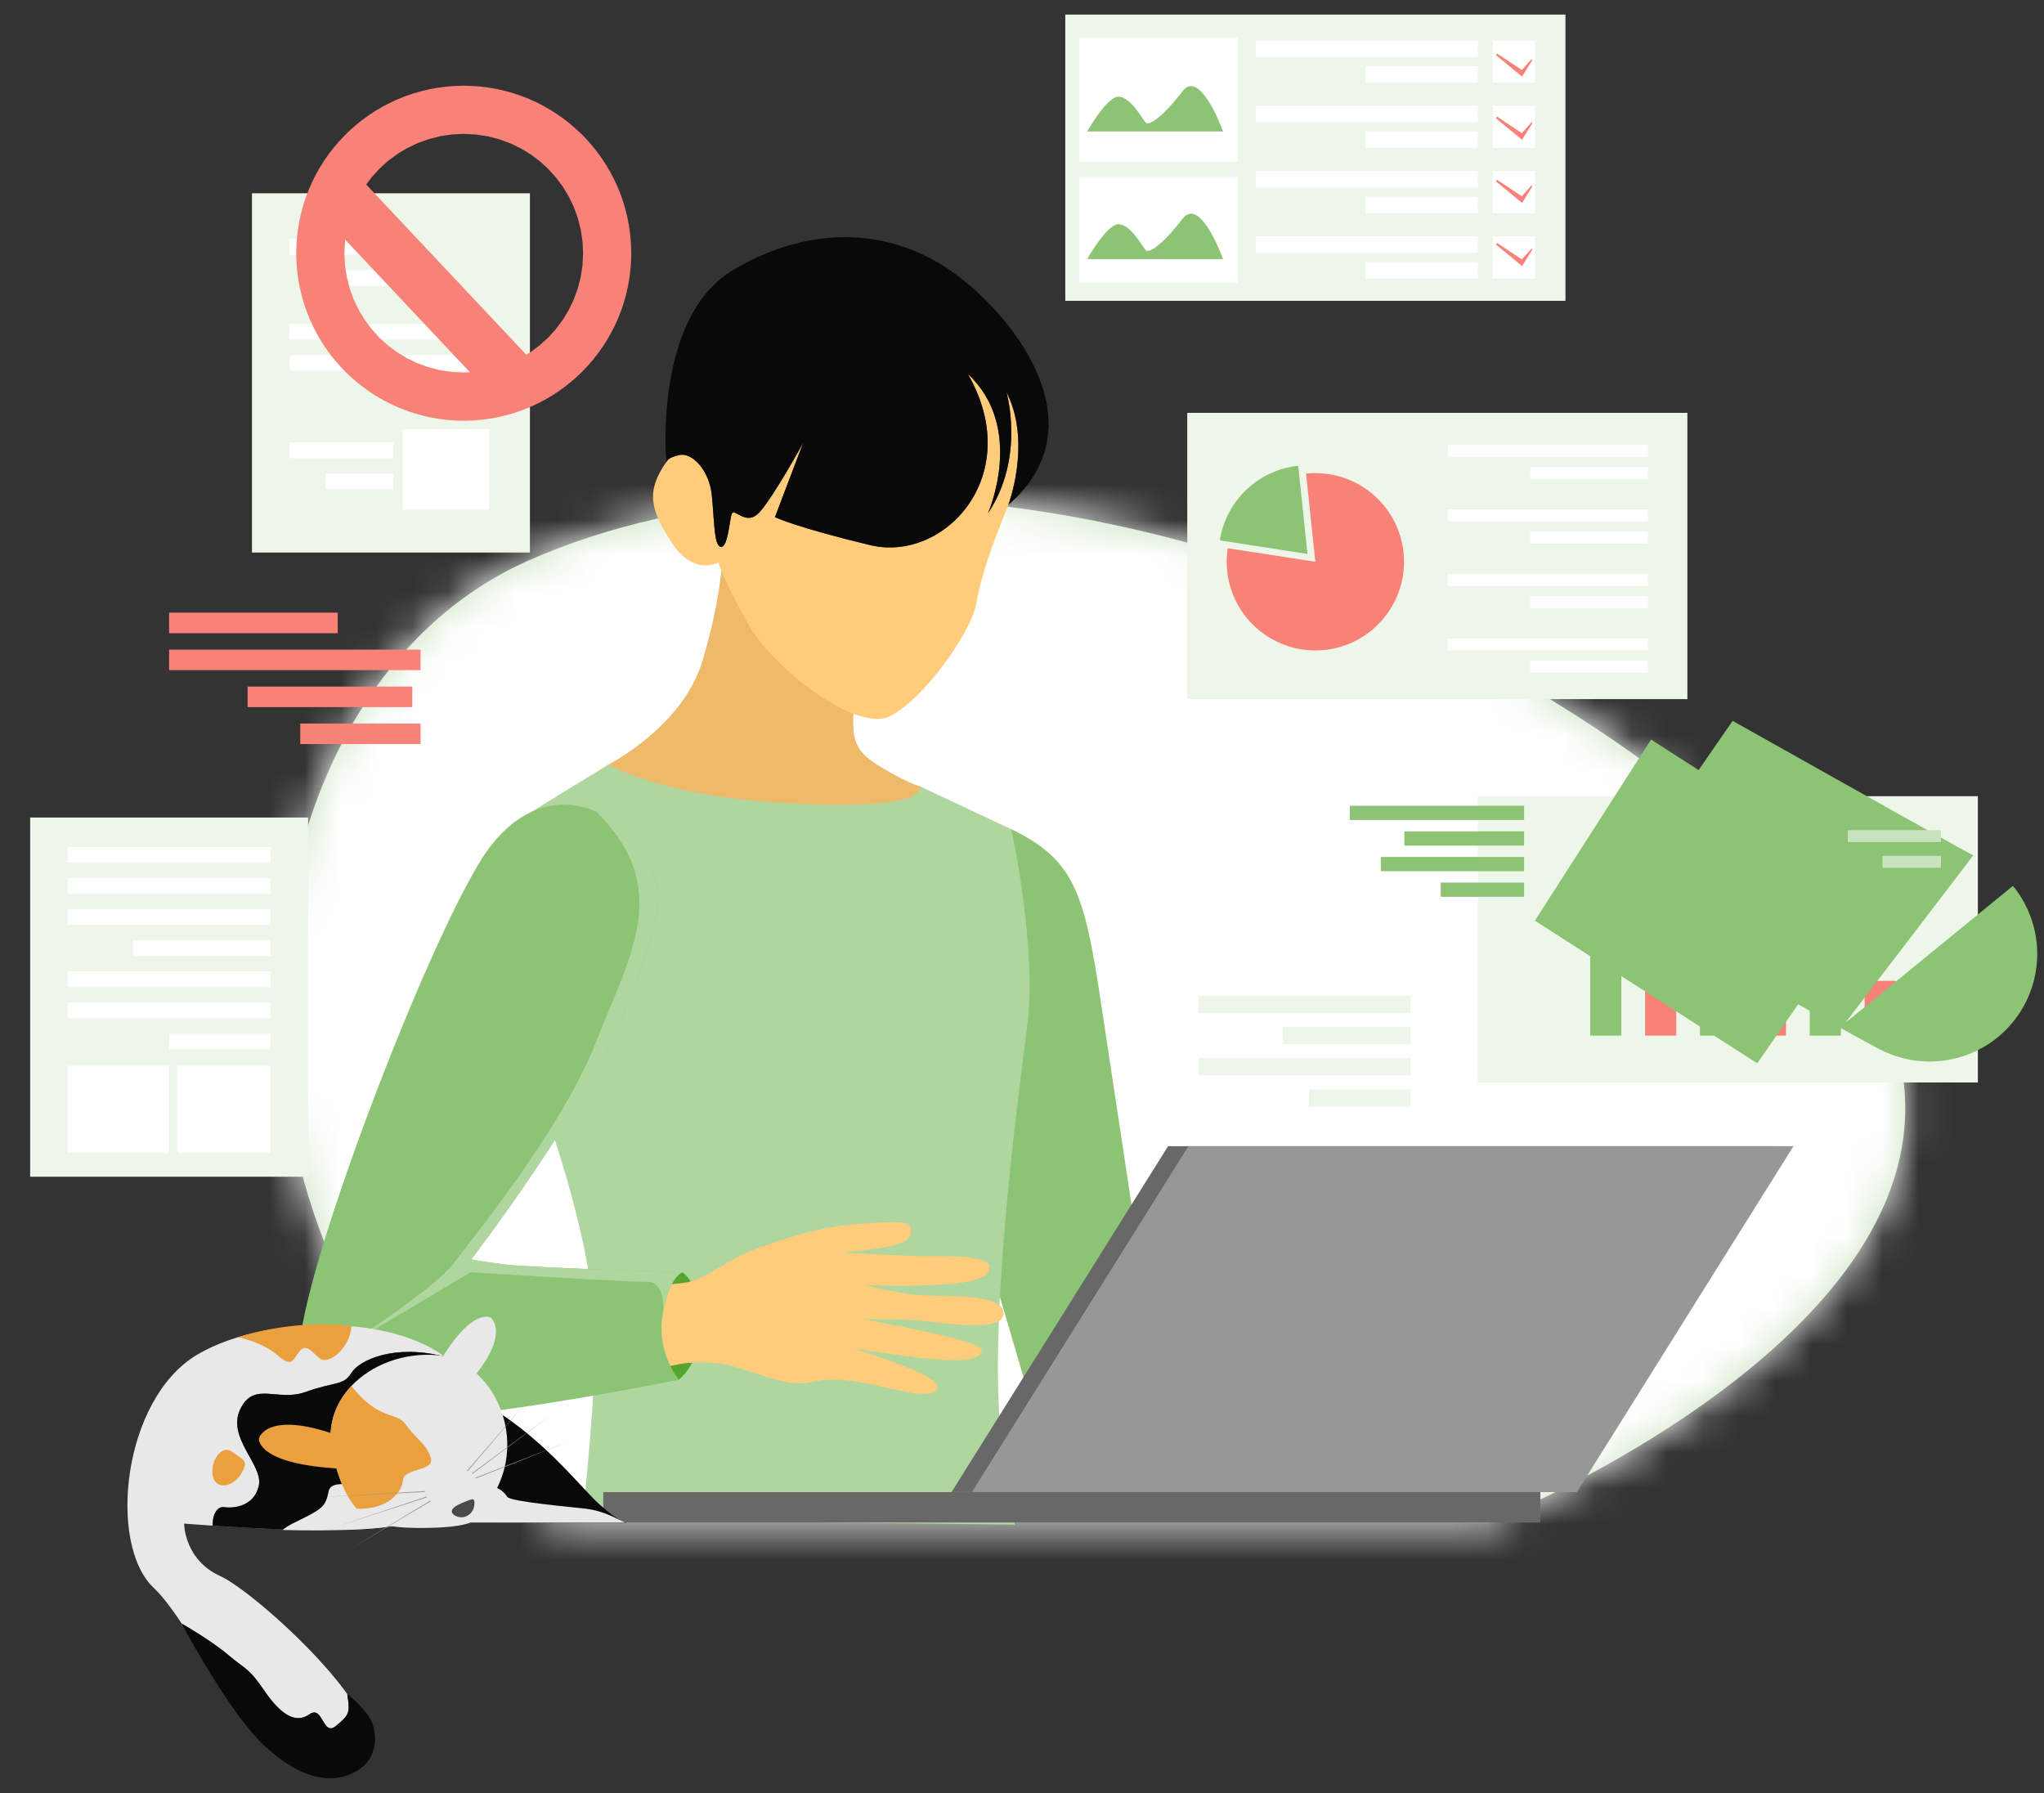<svg width="57" height="50" viewBox="0 0 57 50" fill="none" xmlns="http://www.w3.org/2000/svg">
<rect x="0" y="0" width="57" height="50" fill="#333333" stroke="none"/>
<path d="M41.533 42.456C41.533 42.456 60.637 34.826 49.808 24.534C38.98 14.242 23.617 11.673 14.718 15.64C5.82 19.607 4.946 35.988 15.56 42.456H41.533Z" fill="#CAE3BF"/>
<mask id="mask0_1359_529" style="mask-type:luminance" maskUnits="userSpaceOnUse" x="7" y="13" width="47" height="30">
<path d="M41.533 42.456C41.533 42.456 60.637 34.826 49.808 24.534C38.98 14.242 23.617 11.673 14.718 15.64C5.82 19.607 4.946 35.988 15.56 42.456H41.533Z" fill="white"/>
</mask>
<g mask="url(#mask0_1359_529)">
<path d="M66.647 25.498C71.224 35.445 62.561 43.92 53.618 43.497C44.676 43.074 46.099 60.468 57.288 61.841" stroke="white" stroke-miterlimit="10"/>
<path d="M65.078 24.915C69.655 34.862 60.992 43.337 52.049 42.914C43.107 42.491 44.53 59.885 55.719 61.258" stroke="white" stroke-width="1.222" stroke-miterlimit="10"/>
<path d="M63.509 24.332C68.086 34.279 59.423 42.754 50.48 42.331C41.538 41.908 42.961 59.302 54.151 60.675" stroke="white" stroke-width="1.444" stroke-miterlimit="10"/>
<path d="M61.94 23.749C66.517 33.697 57.854 42.172 48.911 41.749C39.969 41.326 41.392 58.719 52.582 60.092" stroke="white" stroke-width="1.667" stroke-miterlimit="10"/>
<path d="M60.371 23.166C64.948 33.114 56.285 41.589 47.342 41.166C38.4 40.743 39.823 58.136 51.013 59.51" stroke="white" stroke-width="1.889" stroke-miterlimit="10"/>
<path d="M58.802 22.584C63.379 32.531 54.716 41.006 45.773 40.583C36.831 40.16 38.254 57.554 49.444 58.927" stroke="white" stroke-width="2.111" stroke-miterlimit="10"/>
<path d="M57.233 22.001C61.81 31.948 53.147 40.423 44.204 40C35.262 39.577 36.685 56.971 47.875 58.344" stroke="white" stroke-width="2.333" stroke-miterlimit="10"/>
<path d="M55.664 21.418C60.241 31.366 51.578 39.84 42.635 39.417C33.693 38.994 35.116 56.388 46.306 57.761" stroke="white" stroke-width="2.555" stroke-miterlimit="10"/>
<path d="M54.095 20.835C58.672 30.783 50.009 39.258 41.066 38.834C32.124 38.411 33.547 55.805 44.737 57.178" stroke="white" stroke-width="2.778" stroke-miterlimit="10"/>
<path d="M52.526 20.252C57.103 30.2 48.44 38.675 39.497 38.252C30.555 37.829 31.978 55.222 43.168 56.596" stroke="white" stroke-width="3" stroke-miterlimit="10"/>
<path d="M50.957 19.67C55.534 29.617 46.871 38.092 37.928 37.669C28.986 37.246 30.409 54.64 41.599 56.013" stroke="white" stroke-width="3.222" stroke-miterlimit="10"/>
<path d="M49.388 19.087C53.965 29.034 45.302 37.509 36.359 37.086C27.417 36.663 28.84 54.057 40.03 55.43" stroke="white" stroke-width="3.444" stroke-miterlimit="10"/>
<path d="M47.819 18.504C52.396 28.452 43.733 36.926 34.79 36.504C25.848 36.081 27.271 53.474 38.461 54.847" stroke="white" stroke-width="3.667" stroke-miterlimit="10"/>
<path d="M46.25 17.921C50.827 27.869 42.164 36.344 33.221 35.921C24.279 35.498 25.702 52.891 36.892 54.264" stroke="white" stroke-width="3.889" stroke-miterlimit="10"/>
<path d="M44.681 17.339C49.258 27.286 40.595 35.761 31.652 35.338C22.71 34.915 24.133 52.309 35.323 53.682" stroke="white" stroke-width="4.111" stroke-miterlimit="10"/>
<path d="M43.112 16.756C47.689 26.703 39.026 35.178 30.083 34.755C21.141 34.332 22.564 51.726 33.754 53.099" stroke="white" stroke-width="4.333" stroke-miterlimit="10"/>
<path d="M41.543 16.173C46.12 26.121 37.457 34.595 28.514 34.172C19.572 33.749 20.995 51.143 32.185 52.516" stroke="white" stroke-width="4.556" stroke-miterlimit="10"/>
<path d="M39.974 15.59C44.551 25.538 35.888 34.013 26.945 33.59C18.003 33.167 19.426 50.56 30.616 51.934" stroke="white" stroke-width="4.778" stroke-miterlimit="10"/>
<path d="M38.405 15.008C42.982 24.955 34.319 33.43 25.376 33.007C16.434 32.584 17.857 49.977 29.047 51.351" stroke="white" stroke-width="5" stroke-miterlimit="10"/>
<path d="M36.836 14.425C41.413 24.372 32.75 32.847 23.807 32.424C14.865 32.001 16.288 49.395 27.478 50.768" stroke="white" stroke-width="5.222" stroke-miterlimit="10"/>
<path d="M35.267 13.842C39.844 23.789 31.181 32.264 22.238 31.841C13.296 31.418 14.719 48.812 25.909 50.185" stroke="white" stroke-width="5.444" stroke-miterlimit="10"/>
<path d="M33.698 13.259C38.275 23.206 29.612 31.681 20.669 31.258C11.727 30.835 13.15 48.229 24.34 49.602" stroke="white" stroke-width="5.667" stroke-miterlimit="10"/>
<path d="M32.129 12.676C36.706 22.624 28.043 31.099 19.1 30.676C10.158 30.253 11.581 47.646 22.771 49.019" stroke="white" stroke-width="5.889" stroke-miterlimit="10"/>
<path d="M30.56 12.094C35.137 22.041 26.474 30.516 17.531 30.093C8.589 29.67 10.012 47.063 21.202 48.437" stroke="white" stroke-width="6.111" stroke-miterlimit="10"/>
<path d="M28.991 11.511C33.568 21.458 24.905 29.933 15.962 29.51C7.02 29.087 8.443 46.481 19.633 47.854" stroke="white" stroke-width="6.333" stroke-miterlimit="10"/>
<path d="M27.422 10.928C31.999 20.875 23.336 29.35 14.393 28.927C5.451 28.504 6.874 45.898 18.064 47.271" stroke="white" stroke-width="6.556" stroke-miterlimit="10"/>
<path d="M25.853 10.345C30.43 20.293 21.767 28.767 12.824 28.345C3.882 27.922 5.305 45.315 16.495 46.688" stroke="white" stroke-width="6.778" stroke-miterlimit="10"/>
<path d="M24.284 9.762C28.861 19.71 20.198 28.185 11.255 27.762C2.313 27.339 3.736 44.732 14.926 46.106" stroke="white" stroke-width="7" stroke-miterlimit="10"/>
<path d="M22.715 9.18C27.292 19.127 18.629 27.602 9.686 27.179C0.744 26.756 2.167 44.15 13.357 45.523" stroke="white" stroke-width="7.222" stroke-miterlimit="10"/>
<path d="M21.146 8.597C25.723 18.544 17.06 27.019 8.117 26.596C-0.825 26.173 0.598 43.567 11.788 44.94" stroke="white" stroke-width="7.444" stroke-miterlimit="10"/>
<path d="M19.577 8.014C24.154 17.961 15.491 26.436 6.548 26.013C-2.394 25.59 -0.971 42.984 10.219 44.357" stroke="white" stroke-width="7.667" stroke-miterlimit="10"/>
<path d="M18.008 7.431C22.585 17.379 13.922 25.854 4.979 25.43C-3.963 25.008 -2.54 42.401 8.65 43.774" stroke="white" stroke-width="7.889" stroke-miterlimit="10"/>
<path d="M16.439 6.848C21.016 16.796 12.353 25.271 3.41 24.848C-5.532 24.425 -4.109 41.818 7.081 43.191" stroke="white" stroke-width="8.111" stroke-miterlimit="10"/>
<path d="M14.87 6.266C19.447 16.213 10.784 24.688 1.841 24.265C-7.101 23.842 -5.678 41.236 5.512 42.609" stroke="white" stroke-width="8.333" stroke-miterlimit="10"/>
<path d="M13.301 5.683C17.878 15.63 9.215 24.105 0.272 23.682C-8.67 23.259 -7.247 40.653 3.943 42.026" stroke="white" stroke-width="8.556" stroke-miterlimit="10"/>
<path d="M11.732 5.1C16.309 15.048 7.646 23.522 -1.297 23.099C-10.239 22.676 -8.816 40.07 2.374 41.443" stroke="white" stroke-width="8.778" stroke-miterlimit="10"/>
<path d="M10.163 4.517C14.74 14.465 6.077 22.94 -2.866 22.517C-11.808 22.094 -10.385 39.487 0.805 40.86" stroke="white" stroke-width="9" stroke-miterlimit="10"/>
</g>
<path d="M29.707 0.406H43.655V8.389H29.707V0.406Z" fill="#EEF6EA"/>
<path d="M41.629 1.128H42.808V2.307H41.629V1.128Z" fill="white"/>
<path d="M35.021 1.128H41.213V1.589H35.021V1.128Z" fill="white"/>
<path d="M38.076 1.846H41.213V2.307H38.076V1.846Z" fill="white"/>
<path d="M41.629 2.949H42.808V4.128H41.629V2.949Z" fill="white"/>
<path d="M35.021 2.949H41.213V3.41H35.021V2.949Z" fill="white"/>
<path d="M38.076 3.667H41.213V4.128H38.076V3.667Z" fill="white"/>
<path d="M41.629 4.77H42.808V5.949H41.629V4.77Z" fill="white"/>
<path d="M35.021 4.77H41.213V5.231H35.021V4.77Z" fill="white"/>
<path d="M38.076 5.488H41.213V5.949H38.076V5.488Z" fill="white"/>
<path d="M41.629 6.591H42.808V7.771H41.629V6.591Z" fill="white"/>
<path d="M35.021 6.591H41.213V7.052H35.021V6.591Z" fill="white"/>
<path d="M38.076 7.31H41.213V7.771H38.076V7.31Z" fill="white"/>
<path d="M30.093 1.06H34.515V4.511H30.093V1.06Z" fill="white"/>
<path d="M30.093 4.933H34.515V7.879H30.093V4.933Z" fill="white"/>
<path d="M34.107 3.667C33.823 2.919 33.347 2.05 32.973 2.549C32.599 3.048 32.066 3.568 31.941 3.41C31.816 3.252 31.544 2.742 31.215 2.696C30.886 2.651 30.319 3.667 30.319 3.667H34.107Z" fill="#8CC374"/>
<path d="M34.107 7.224C33.823 6.476 33.347 5.607 32.973 6.106C32.599 6.605 32.066 7.125 31.941 6.967C31.816 6.809 31.544 6.298 31.215 6.253C30.886 6.208 30.319 7.224 30.319 7.224H34.107Z" fill="#8CC374"/>
<path d="M42.732 1.676L42.445 2.137L41.712 1.532L41.75 1.495L42.438 1.951L42.711 1.648L42.732 1.676Z" fill="#F88178"/>
<path d="M42.732 3.437L42.445 3.898L41.712 3.293L41.75 3.255L42.438 3.712L42.711 3.408L42.732 3.437Z" fill="#F88178"/>
<path d="M42.732 5.197L42.445 5.658L41.712 5.054L41.75 5.016L42.438 5.472L42.711 5.169L42.732 5.197Z" fill="#F88178"/>
<path d="M42.732 6.958L42.445 7.419L41.712 6.814L41.75 6.777L42.438 7.233L42.711 6.93L42.732 6.958Z" fill="#F88178"/>
<path d="M33.108 11.513H47.055V19.496H33.108V11.513Z" fill="#EEF6EA"/>
<path d="M40.377 12.408H45.956V12.74H40.377V12.408Z" fill="white"/>
<path d="M42.675 13.028H45.956V13.36H42.675V13.028Z" fill="white"/>
<path d="M40.377 14.207H45.956V14.539H40.377V14.207Z" fill="white"/>
<path d="M42.675 14.827H45.956V15.159H42.675V14.827Z" fill="white"/>
<path d="M40.377 16.006H45.956V16.339H40.377V16.006Z" fill="white"/>
<path d="M42.675 16.626H45.956V16.959H42.675V16.626Z" fill="white"/>
<path d="M40.377 17.805H45.956V18.138H40.377V17.805Z" fill="white"/>
<path d="M42.675 18.425H45.956V18.758H42.675V18.425Z" fill="white"/>
<path d="M34.209 15.666C34.209 17.031 35.316 18.138 36.681 18.138C38.046 18.138 39.153 17.031 39.153 15.666C39.153 14.301 38.046 13.194 36.681 13.194C36.593 13.194 36.507 13.198 36.421 13.207L36.681 15.666L34.238 15.288C34.218 15.411 34.209 15.537 34.209 15.666Z" fill="#F88178"/>
<path d="M34.018 15.069L36.462 15.448L36.202 12.989C35.084 13.106 34.188 13.968 34.018 15.069Z" fill="#8CC374"/>
<path d="M0.841 22.798H8.592V32.815H0.841V22.798Z" fill="#EEF6EA"/>
<path d="M1.889 23.618H7.543V24.058H1.889V23.618Z" fill="white"/>
<path d="M1.889 24.486H7.543V24.926H1.889V24.486Z" fill="white"/>
<path d="M1.889 25.354H7.543V25.794H1.889V25.354Z" fill="white"/>
<path d="M3.715 26.222H7.543V26.662H3.715V26.222Z" fill="white"/>
<path d="M1.889 27.09H7.543V27.53H1.889V27.09Z" fill="white"/>
<path d="M1.889 27.958H7.543V28.398H1.889V27.958Z" fill="white"/>
<path d="M1.889 29.722H4.716V32.145H1.889V29.722Z" fill="white"/>
<path d="M4.948 29.722H7.543V32.145H4.948V29.722Z" fill="white"/>
<path d="M4.716 28.826H7.543V29.266H4.716V28.826Z" fill="white"/>
<path d="M7.027 5.39H14.778V15.408H7.027V5.39Z" fill="#EEF6EA"/>
<path d="M8.076 9.034H13.729V9.474H8.076V9.034Z" fill="white"/>
<path d="M8.076 9.902H13.729V10.342H8.076V9.902Z" fill="white"/>
<path d="M8.076 6.666H10.964V7.106H8.076V6.666Z" fill="white"/>
<path d="M9.081 7.534H10.964V7.974H9.081V7.534Z" fill="white"/>
<path d="M8.076 12.336H10.964V12.776H8.076V12.336Z" fill="white"/>
<path d="M9.081 13.204H10.964V13.644H9.081V13.204Z" fill="white"/>
<path d="M11.226 11.964H13.638V14.217H11.226V11.964Z" fill="white"/>
<path d="M10.902 10.77H13.729V11.21H10.902V10.77Z" fill="white"/>
<path d="M12.932 7.733C12.561 7.733 12.261 7.432 12.261 7.062C12.261 6.691 12.561 6.39 12.932 6.39C13.303 6.39 13.604 6.691 13.604 7.062C13.604 7.432 13.303 7.733 12.932 7.733Z" stroke="#F88178" stroke-width="8" stroke-miterlimit="10"/>
<path d="M12.486 7.563L11.408 8.577" stroke="#F88178" stroke-width="8" stroke-miterlimit="10"/>
<path d="M41.209 22.203H55.156V30.186H41.209V22.203Z" fill="#EEF6EA"/>
<path d="M51.998 27.352H52.867V28.88H51.998V27.352Z" fill="#F88178"/>
<path d="M50.468 26.449H51.336V28.88H50.468V26.449Z" fill="#8CC374"/>
<path d="M48.937 25.825H49.806V28.88H48.937V25.825Z" fill="#F88178"/>
<path d="M47.406 27.094H48.275V28.88H47.406V27.094Z" fill="#8CC374"/>
<path d="M45.876 25.563H46.745V28.88H45.876V25.563Z" fill="#F88178"/>
<path d="M44.345 24.324H45.214V28.88H44.345V24.324Z" fill="#8CC374"/>
<path d="M53.811 26.602C53.856 26.657 49.229 24.056 49.229 24.056L48.186 25.563L44.422 23.149" stroke="#8CC374" stroke-width="6" stroke-miterlimit="10"/>
<path d="M51.528 23.149H54.128V23.482H51.528V23.149Z" fill="#CAE3BF"/>
<path d="M52.495 23.867H54.128V24.2H52.495V23.867Z" fill="#CAE3BF"/>
<path d="M37.643 22.47H42.502V22.866H37.643V22.47Z" fill="#8CC374"/>
<path d="M39.162 23.184H42.502V23.581H39.162V23.184Z" fill="#8CC374"/>
<path d="M38.506 23.898H42.502V24.295H38.506V23.898Z" fill="#8CC374"/>
<path d="M40.178 24.612H42.502V25.009H40.178V24.612Z" fill="#8CC374"/>
<path d="M4.716 17.085H9.418V17.658H4.716V17.085Z" fill="#F88178"/>
<path d="M4.716 18.116H11.728V18.688H4.716V18.116Z" fill="#F88178"/>
<path d="M6.905 19.146H11.496V19.719H6.905V19.146Z" fill="#F88178"/>
<path d="M8.373 20.177H11.728V20.749H8.373V20.177Z" fill="#F88178"/>
<path d="M33.418 27.77H39.334V28.253H33.418V27.77Z" fill="#EEF6EA"/>
<path d="M35.772 28.639H39.334V29.122H35.772V28.639Z" fill="#EEF6EA"/>
<path d="M33.418 29.509H39.334V29.992H33.418V29.509Z" fill="#EEF6EA"/>
<path d="M36.504 30.378H39.334V30.861H36.504V30.378Z" fill="#EEF6EA"/>
<path d="M28.203 23.125C29.964 23.978 30.239 24.886 30.707 27.995C31.175 31.104 32.174 37.697 32.174 37.697L28.721 39.018L26.195 30.398L28.203 23.125Z" fill="#8CC374"/>
<path d="M25.645 21.924L28.203 23.125C28.203 23.125 28.925 26.399 28.647 28.6C28.369 30.801 27.468 37.404 27.987 40.632C28.093 41.292 28.198 41.926 28.298 42.517L16.242 42.378C16.455 40.34 16.634 38.166 16.584 36.977C16.474 34.322 15.08 30.654 15.08 30.654L14.324 22.944L16.969 21.319L23.847 21.484L25.645 21.924Z" fill="#B0D6A0"/>
<path d="M19.028 35.478C19.647 35.918 19.84 37.688 18.932 38.477C18.932 38.477 17.868 37.651 17.868 37.615C17.868 37.578 17.768 36.203 17.768 36.203L18.473 35.68L19.028 35.478Z" fill="#54A630"/>
<path d="M19.018 35.781C19.772 35.697 20.035 35.171 21.438 34.698C22.84 34.224 23.48 34.154 24.383 34.102C25.287 34.049 25.427 34.084 25.4 34.356C25.374 34.627 25.076 34.724 24.489 34.812C23.901 34.899 23.463 34.931 23.463 34.931C23.463 34.931 25.383 35.031 25.786 35.031C26.189 35.031 27.619 34.978 27.601 35.346C27.584 35.715 26.794 35.802 25.988 35.837C25.181 35.873 24.147 35.837 24.147 35.837C24.147 35.837 25.015 36.092 25.83 36.127C26.645 36.162 27.978 36.1 27.987 36.618C27.996 37.135 26.584 36.925 25.856 36.846C25.129 36.767 24.068 36.793 24.068 36.793C24.068 36.793 27.364 37.363 27.373 37.644C27.382 37.924 26.821 38.021 25.436 37.837C24.05 37.652 23.814 37.608 23.814 37.608C23.814 37.608 26.225 38.345 26.146 38.687C26.067 39.029 25.225 38.81 24.515 38.652C23.805 38.494 23.226 38.398 22.647 38.538C22.069 38.678 21.53 38.428 20.53 38.126C19.531 37.823 18.623 38.113 18.623 38.113L17.768 37.047L17.979 35.89L19.018 35.781Z" fill="#FFCC7B"/>
<path d="M23.829 19.576C23.719 20.658 23.829 20.952 24.599 21.41C25.37 21.869 25.645 21.924 25.645 21.924C25.645 21.924 26.067 22.584 22.27 22.419C18.474 22.254 16.969 21.319 16.969 21.319C16.969 21.319 19.042 20.273 19.592 18.421C20.142 16.568 20.142 15.504 20.142 15.504L23.224 17.338L23.829 19.576Z" fill="#EFB96A"/>
<path d="M28.121 14.074C27.681 15.156 27.351 16.073 27.222 16.843C27.094 17.614 25.737 19.54 24.801 19.98C23.866 20.42 21.555 18.641 20.858 17.394C20.161 16.146 20.032 15.688 20.032 15.688C20.032 15.688 19.354 16.073 18.748 15.156C18.143 14.239 17.997 13.707 18.584 12.882C19.17 12.056 23.444 8.498 25.791 9.048C28.139 9.599 28.488 10.167 28.598 11.029C28.708 11.891 28.598 13.029 28.598 13.029L28.121 14.074Z" fill="#FFCC7B"/>
<path d="M26.99 10.429C28.616 13.258 26.333 15.697 24.269 15.202C22.206 14.707 21.61 14.422 21.61 14.422L22.398 12.35C22.398 12.35 21.582 13.835 21.188 14.276C20.794 14.716 20.463 14.111 20.399 14.349C20.335 14.587 20.289 15.287 20.097 15.249C19.904 15.211 19.922 14.486 19.849 13.799C19.776 13.111 19.299 12.607 18.941 12.689C18.584 12.772 18.584 12.882 18.584 12.882C18.584 12.882 18.217 8.847 20.454 7.526C22.692 6.205 24.948 6.389 26.654 7.654C28.359 8.92 30.634 11.891 28.121 14.074C28.121 14.074 28.755 12.394 28.108 11.018C28.094 10.99 28.08 10.962 28.066 10.934C28.066 10.934 28.598 12.753 27.552 14.312C27.552 14.312 28.607 11.928 26.99 10.429Z" fill="#1D1D1D"/>
<path d="M26.99 10.429C28.616 13.258 26.333 15.697 24.269 15.202C22.206 14.707 21.61 14.422 21.61 14.422L22.398 12.35C22.398 12.35 21.582 13.835 21.188 14.276C20.794 14.716 20.463 14.111 20.399 14.349C20.335 14.587 20.289 15.287 20.097 15.249C19.904 15.211 19.922 14.486 19.849 13.799C19.776 13.111 19.299 12.607 18.941 12.689C18.584 12.772 18.584 12.882 18.584 12.882C18.584 12.882 18.217 8.847 20.454 7.526C22.692 6.205 24.948 6.389 26.654 7.654C28.359 8.92 30.634 11.891 28.121 14.074C28.121 14.074 28.755 12.394 28.108 11.018C28.094 10.99 28.08 10.962 28.066 10.934C28.066 10.934 28.598 12.753 27.552 14.312C27.552 14.312 28.607 11.928 26.99 10.429Z" fill="black" fill-opacity="0.2"/>
<path d="M26.99 10.429C28.616 13.258 26.333 15.697 24.269 15.202C22.206 14.707 21.61 14.422 21.61 14.422L22.398 12.35C22.398 12.35 21.582 13.835 21.188 14.276C20.794 14.716 20.463 14.111 20.399 14.349C20.335 14.587 20.289 15.287 20.097 15.249C19.904 15.211 19.922 14.486 19.849 13.799C19.776 13.111 19.299 12.607 18.941 12.689C18.584 12.772 18.584 12.882 18.584 12.882C18.584 12.882 18.217 8.847 20.454 7.526C22.692 6.205 24.948 6.389 26.654 7.654C28.359 8.92 30.634 11.891 28.121 14.074C28.121 14.074 28.755 12.394 28.108 11.018C28.094 10.99 28.08 10.962 28.066 10.934C28.066 10.934 28.598 12.753 27.552 14.312C27.552 14.312 28.607 11.928 26.99 10.429Z" fill="black" fill-opacity="0.2"/>
<path d="M26.99 10.429C28.616 13.258 26.333 15.697 24.269 15.202C22.206 14.707 21.61 14.422 21.61 14.422L22.398 12.35C22.398 12.35 21.582 13.835 21.188 14.276C20.794 14.716 20.463 14.111 20.399 14.349C20.335 14.587 20.289 15.287 20.097 15.249C19.904 15.211 19.922 14.486 19.849 13.799C19.776 13.111 19.299 12.607 18.941 12.689C18.584 12.772 18.584 12.882 18.584 12.882C18.584 12.882 18.217 8.847 20.454 7.526C22.692 6.205 24.948 6.389 26.654 7.654C28.359 8.92 30.634 11.891 28.121 14.074C28.121 14.074 28.755 12.394 28.108 11.018C28.094 10.99 28.08 10.962 28.066 10.934C28.066 10.934 28.598 12.753 27.552 14.312C27.552 14.312 28.607 11.928 26.99 10.429Z" fill="black" fill-opacity="0.2"/>
<path d="M26.99 10.429C28.616 13.258 26.333 15.697 24.269 15.202C22.206 14.707 21.61 14.422 21.61 14.422L22.398 12.35C22.398 12.35 21.582 13.835 21.188 14.276C20.794 14.716 20.463 14.111 20.399 14.349C20.335 14.587 20.289 15.287 20.097 15.249C19.904 15.211 19.922 14.486 19.849 13.799C19.776 13.111 19.299 12.607 18.941 12.689C18.584 12.772 18.584 12.882 18.584 12.882C18.584 12.882 18.217 8.847 20.454 7.526C22.692 6.205 24.948 6.389 26.654 7.654C28.359 8.92 30.634 11.891 28.121 14.074C28.121 14.074 28.755 12.394 28.108 11.018C28.094 10.99 28.08 10.962 28.066 10.934C28.066 10.934 28.598 12.753 27.552 14.312C27.552 14.312 28.607 11.928 26.99 10.429Z" fill="black" fill-opacity="0.2"/>
<path d="M26.99 10.429C28.616 13.258 26.333 15.697 24.269 15.202C22.206 14.707 21.61 14.422 21.61 14.422L22.398 12.35C22.398 12.35 21.582 13.835 21.188 14.276C20.794 14.716 20.463 14.111 20.399 14.349C20.335 14.587 20.289 15.287 20.097 15.249C19.904 15.211 19.922 14.486 19.849 13.799C19.776 13.111 19.299 12.607 18.941 12.689C18.584 12.772 18.584 12.882 18.584 12.882C18.584 12.882 18.217 8.847 20.454 7.526C22.692 6.205 24.948 6.389 26.654 7.654C28.359 8.92 30.634 11.891 28.121 14.074C28.121 14.074 28.755 12.394 28.108 11.018C28.094 10.99 28.08 10.962 28.066 10.934C28.066 10.934 28.598 12.753 27.552 14.312C27.552 14.312 28.607 11.928 26.99 10.429Z" fill="black" fill-opacity="0.2"/>
<path d="M12.027 39.523C14.42 39.385 18.932 38.477 18.932 38.477C18.932 38.477 18.299 37.734 18.478 36.661C18.485 36.621 18.492 36.583 18.499 36.545C18.499 36.545 18.499 36.545 18.499 36.543C18.685 35.58 19.028 35.478 19.028 35.478C19.028 35.478 14.764 35.354 14.035 35.258C13.306 35.162 13.141 35.12 13.141 35.12C13.141 35.12 16.383 30.893 17.391 28.27C18.4 25.647 18.518 25.097 18.211 24.345C17.888 23.551 17.308 22.93 16.628 22.632L16.628 22.632C15.6 22.181 14.342 22.47 13.393 24.015C11.816 26.583 8.624 34.909 8.367 37.404C8.111 39.898 9.633 39.66 12.027 39.523Z" fill="#8CC374"/>
<path d="M9.344 37.725L13.126 35.478C13.126 35.478 17.56 35.762 18.056 35.746C18.536 35.731 18.502 36.492 18.499 36.543C18.685 35.58 19.028 35.478 19.028 35.478C19.028 35.478 14.764 35.354 14.035 35.258C13.306 35.161 13.141 35.12 13.141 35.12C13.141 35.12 16.383 30.893 17.391 28.27C18.4 25.647 18.518 25.097 18.211 24.345C17.888 23.551 17.308 22.93 16.628 22.632C18.782 24.776 17.569 26.622 16.628 29.041C15.687 31.459 13.208 34.498 12.632 35.25C12.074 35.979 9.502 37.624 9.344 37.725Z" fill="#B0D6A0"/>
<path d="M16.823 41.609H42.955V42.457H16.823V41.609Z" fill="#686868"/>
<path d="M26.535 41.609H43.407L49.446 31.963H32.574L26.535 41.609Z" fill="#686868"/>
<path d="M27.102 41.609H43.974L50.013 31.963H33.141L27.102 41.609Z" fill="#979797"/>
<path d="M13.111 42.459H17.468C17.468 42.459 17.271 42.459 16.711 41.951C16.151 41.444 15.031 39.951 13.351 39.066C13.351 39.066 12.868 40.755 12.838 41.75C12.825 42.169 12.893 42.465 13.111 42.459Z" fill="#1D1D1D"/>
<path d="M13.111 42.459H17.468C17.468 42.459 17.271 42.459 16.711 41.951C16.151 41.444 15.031 39.951 13.351 39.066C13.351 39.066 12.868 40.755 12.838 41.75C12.825 42.169 12.893 42.465 13.111 42.459Z" fill="black" fill-opacity="0.2"/>
<path d="M13.111 42.459H17.468C17.468 42.459 17.271 42.459 16.711 41.951C16.151 41.444 15.031 39.951 13.351 39.066C13.351 39.066 12.868 40.755 12.838 41.75C12.825 42.169 12.893 42.465 13.111 42.459Z" fill="black" fill-opacity="0.2"/>
<path d="M13.111 42.459H17.468C17.468 42.459 17.271 42.459 16.711 41.951C16.151 41.444 15.031 39.951 13.351 39.066C13.351 39.066 12.868 40.755 12.838 41.75C12.825 42.169 12.893 42.465 13.111 42.459Z" fill="black" fill-opacity="0.2"/>
<path d="M13.111 42.459H17.468C17.468 42.459 17.271 42.459 16.711 41.951C16.151 41.444 15.031 39.951 13.351 39.066C13.351 39.066 12.868 40.755 12.838 41.75C12.825 42.169 12.893 42.465 13.111 42.459Z" fill="black" fill-opacity="0.2"/>
<path d="M13.111 42.459H17.468C17.468 42.459 17.271 42.459 16.711 41.951C16.151 41.444 15.031 39.951 13.351 39.066C13.351 39.066 12.868 40.755 12.838 41.75C12.825 42.169 12.893 42.465 13.111 42.459Z" fill="black" fill-opacity="0.2"/>
<path d="M4.294 44.287C5.59 45.493 7.822 51.063 10.11 48.911C11.086 47.994 7.15 44.407 6.142 43.951C5.134 43.495 5.134 42.487 5.134 42.487C5.134 42.487 5.448 42.513 5.936 42.545C7.488 42.648 10.791 42.82 11.229 42.459C11.498 42.237 11.929 41.868 12.312 41.537C12.75 41.159 13.126 40.831 13.126 40.831L13.055 38.58C12.023 36.607 7.582 36.532 5.494 37.78C3.406 39.028 2.998 43.082 4.294 44.287Z" fill="#E8E8E8"/>
<path d="M9.685 47.243C9.758 47.759 9.758 47.807 9.374 48.127C8.99 48.447 9.016 47.535 8.627 47.807C8.238 48.08 7.822 47.807 7.374 47.151C6.926 46.495 6.866 46.575 6.376 46.16C5.886 45.743 5.07 45.279 5.07 45.279C5.07 45.279 6.411 47.807 7.397 48.703C8.382 49.599 9.23 49.778 9.918 49.401C10.606 49.023 10.51 48.231 10.302 47.895C10.094 47.559 9.685 47.243 9.685 47.243Z" fill="#1D1D1D"/>
<path d="M9.685 47.243C9.758 47.759 9.758 47.807 9.374 48.127C8.99 48.447 9.016 47.535 8.627 47.807C8.238 48.08 7.822 47.807 7.374 47.151C6.926 46.495 6.866 46.575 6.376 46.16C5.886 45.743 5.07 45.279 5.07 45.279C5.07 45.279 6.411 47.807 7.397 48.703C8.382 49.599 9.23 49.778 9.918 49.401C10.606 49.023 10.51 48.231 10.302 47.895C10.094 47.559 9.685 47.243 9.685 47.243Z" fill="black" fill-opacity="0.2"/>
<path d="M9.685 47.243C9.758 47.759 9.758 47.807 9.374 48.127C8.99 48.447 9.016 47.535 8.627 47.807C8.238 48.08 7.822 47.807 7.374 47.151C6.926 46.495 6.866 46.575 6.376 46.16C5.886 45.743 5.07 45.279 5.07 45.279C5.07 45.279 6.411 47.807 7.397 48.703C8.382 49.599 9.23 49.778 9.918 49.401C10.606 49.023 10.51 48.231 10.302 47.895C10.094 47.559 9.685 47.243 9.685 47.243Z" fill="black" fill-opacity="0.2"/>
<path d="M9.685 47.243C9.758 47.759 9.758 47.807 9.374 48.127C8.99 48.447 9.016 47.535 8.627 47.807C8.238 48.08 7.822 47.807 7.374 47.151C6.926 46.495 6.866 46.575 6.376 46.16C5.886 45.743 5.07 45.279 5.07 45.279C5.07 45.279 6.411 47.807 7.397 48.703C8.382 49.599 9.23 49.778 9.918 49.401C10.606 49.023 10.51 48.231 10.302 47.895C10.094 47.559 9.685 47.243 9.685 47.243Z" fill="black" fill-opacity="0.2"/>
<path d="M9.685 47.243C9.758 47.759 9.758 47.807 9.374 48.127C8.99 48.447 9.016 47.535 8.627 47.807C8.238 48.08 7.822 47.807 7.374 47.151C6.926 46.495 6.866 46.575 6.376 46.16C5.886 45.743 5.07 45.279 5.07 45.279C5.07 45.279 6.411 47.807 7.397 48.703C8.382 49.599 9.23 49.778 9.918 49.401C10.606 49.023 10.51 48.231 10.302 47.895C10.094 47.559 9.685 47.243 9.685 47.243Z" fill="black" fill-opacity="0.2"/>
<path d="M9.685 47.243C9.758 47.759 9.758 47.807 9.374 48.127C8.99 48.447 9.016 47.535 8.627 47.807C8.238 48.08 7.822 47.807 7.374 47.151C6.926 46.495 6.866 46.575 6.376 46.16C5.886 45.743 5.07 45.279 5.07 45.279C5.07 45.279 6.411 47.807 7.397 48.703C8.382 49.599 9.23 49.778 9.918 49.401C10.606 49.023 10.51 48.231 10.302 47.895C10.094 47.559 9.685 47.243 9.685 47.243Z" fill="black" fill-opacity="0.2"/>
<path d="M5.935 42.545C6.574 42.588 7.51 42.642 8.42 42.666C9.722 42.7 10.972 42.672 11.229 42.459C11.461 42.268 11.812 41.968 12.15 41.677C12.204 41.63 12.258 41.584 12.312 41.538C12.268 40.649 12.222 39.731 12.222 39.731L12.39 37.831C10.998 37.471 10.016 37.928 9.799 38.288C9.582 38.648 9.318 38.528 8.526 38.816C7.734 39.103 7.086 38.504 6.702 39.295C6.318 40.087 7.331 40.84 7.221 41.412C7.11 41.983 6.558 42.075 6.246 42.029C6.048 42 5.917 42.262 5.935 42.545Z" fill="#1D1D1D"/>
<path d="M5.935 42.545C6.574 42.588 7.51 42.642 8.42 42.666C9.722 42.7 10.972 42.672 11.229 42.459C11.461 42.268 11.812 41.968 12.15 41.677C12.204 41.63 12.258 41.584 12.312 41.538C12.268 40.649 12.222 39.731 12.222 39.731L12.39 37.831C10.998 37.471 10.016 37.928 9.799 38.288C9.582 38.648 9.318 38.528 8.526 38.816C7.734 39.103 7.086 38.504 6.702 39.295C6.318 40.087 7.331 40.84 7.221 41.412C7.11 41.983 6.558 42.075 6.246 42.029C6.048 42 5.917 42.262 5.935 42.545Z" fill="black" fill-opacity="0.2"/>
<path d="M5.935 42.545C6.574 42.588 7.51 42.642 8.42 42.666C9.722 42.7 10.972 42.672 11.229 42.459C11.461 42.268 11.812 41.968 12.15 41.677C12.204 41.63 12.258 41.584 12.312 41.538C12.268 40.649 12.222 39.731 12.222 39.731L12.39 37.831C10.998 37.471 10.016 37.928 9.799 38.288C9.582 38.648 9.318 38.528 8.526 38.816C7.734 39.103 7.086 38.504 6.702 39.295C6.318 40.087 7.331 40.84 7.221 41.412C7.11 41.983 6.558 42.075 6.246 42.029C6.048 42 5.917 42.262 5.935 42.545Z" fill="black" fill-opacity="0.2"/>
<path d="M5.935 42.545C6.574 42.588 7.51 42.642 8.42 42.666C9.722 42.7 10.972 42.672 11.229 42.459C11.461 42.268 11.812 41.968 12.15 41.677C12.204 41.63 12.258 41.584 12.312 41.538C12.268 40.649 12.222 39.731 12.222 39.731L12.39 37.831C10.998 37.471 10.016 37.928 9.799 38.288C9.582 38.648 9.318 38.528 8.526 38.816C7.734 39.103 7.086 38.504 6.702 39.295C6.318 40.087 7.331 40.84 7.221 41.412C7.11 41.983 6.558 42.075 6.246 42.029C6.048 42 5.917 42.262 5.935 42.545Z" fill="black" fill-opacity="0.2"/>
<path d="M5.935 42.545C6.574 42.588 7.51 42.642 8.42 42.666C9.722 42.7 10.972 42.672 11.229 42.459C11.461 42.268 11.812 41.968 12.15 41.677C12.204 41.63 12.258 41.584 12.312 41.538C12.268 40.649 12.222 39.731 12.222 39.731L12.39 37.831C10.998 37.471 10.016 37.928 9.799 38.288C9.582 38.648 9.318 38.528 8.526 38.816C7.734 39.103 7.086 38.504 6.702 39.295C6.318 40.087 7.331 40.84 7.221 41.412C7.11 41.983 6.558 42.075 6.246 42.029C6.048 42 5.917 42.262 5.935 42.545Z" fill="black" fill-opacity="0.2"/>
<path d="M5.935 42.545C6.574 42.588 7.51 42.642 8.42 42.666C9.722 42.7 10.972 42.672 11.229 42.459C11.461 42.268 11.812 41.968 12.15 41.677C12.204 41.63 12.258 41.584 12.312 41.538C12.268 40.649 12.222 39.731 12.222 39.731L12.39 37.831C10.998 37.471 10.016 37.928 9.799 38.288C9.582 38.648 9.318 38.528 8.526 38.816C7.734 39.103 7.086 38.504 6.702 39.295C6.318 40.087 7.331 40.84 7.221 41.412C7.11 41.983 6.558 42.075 6.246 42.029C6.048 42 5.917 42.262 5.935 42.545Z" fill="black" fill-opacity="0.2"/>
<path d="M13.111 42.459H17.442C17.191 42.36 16.886 42.144 16.344 42.074C16.033 42.033 14.235 41.881 14.147 41.743C13.982 41.487 13.568 41.242 13.031 41.669C12.979 41.71 12.914 41.736 12.838 41.75C12.825 42.169 12.893 42.465 13.111 42.459Z" fill="#E8E8E8"/>
<path d="M7.887 42.666C9.188 42.699 10.972 42.672 11.229 42.459C11.461 42.268 11.812 41.968 12.15 41.677C11.378 41.476 10.411 41.007 10.174 41.219C9.822 41.535 9.238 41.217 9.162 41.6C9.086 41.983 8.989 42.067 8.51 42.312C8.377 42.38 7.956 42.572 7.887 42.666Z" fill="#E8E8E8"/>
<path d="M9.287 40.608C9.466 41.31 9.675 41.772 9.948 42.072C10.333 42.495 10.844 42.598 11.575 42.608C12.823 42.624 13.111 42.459 13.111 42.459C15.127 40.671 13.863 37.935 12.183 37.791C11.269 37.713 10.364 38.052 9.799 38.65C9.325 39.151 9.09 39.834 9.287 40.608Z" fill="#E8E8E8"/>
<path d="M9.639 40.111C7.439 39.255 7.221 40.111 7.221 40.111C7.221 40.111 7.119 40.847 9.575 40.959C10.568 41.005 9.639 40.194 9.639 40.194V40.111Z" fill="#EAA03D"/>
<path d="M9.287 40.608C9.466 41.311 9.675 41.772 9.948 42.072C10.817 42.107 11.216 41.609 11.238 41.276C11.262 40.924 12.162 41.047 12.006 40.627C11.85 40.208 11.574 40.111 11.322 39.731C11.07 39.351 10.578 39.644 9.799 38.65C9.325 39.151 9.09 39.834 9.287 40.608Z" fill="#EAA03D"/>
<path d="M12.7 38.951C14.382 37.295 13.69 36.746 13.69 36.746C13.69 36.746 13.06 36.351 11.953 38.546C11.505 39.433 12.625 38.917 12.625 38.917L12.7 38.951Z" fill="#E8E8E8"/>
<path d="M13.231 41.915C13.231 42.234 12.935 42.383 12.719 42.279C12.503 42.175 12.591 42.031 12.879 41.915C13.167 41.8 13.231 41.751 13.231 41.915Z" fill="#4A4A4A"/>
<path d="M11.846 41.582L9.015 41.743L11.848 41.606L11.846 41.582Z" fill="#979797"/>
<path d="M11.899 41.732L9.271 42.609L11.907 41.755L11.899 41.732Z" fill="#979797"/>
<path d="M12 41.844L9.799 43.179L12.012 41.865L12 41.844Z" fill="#979797"/>
<path d="M13.269 41.231L15.903 40.18L13.26 41.208L13.269 41.231Z" fill="#979797"/>
<path d="M13.171 41.105L15.386 39.441L13.157 41.086L13.171 41.105Z" fill="#979797"/>
<path d="M13.04 41.031L14.705 39.067L13.022 41.015L13.04 41.031Z" fill="#979797"/>
<path d="M9.799 36.983C9.762 37.604 9.162 38.061 8.934 37.892C8.706 37.724 8.536 37.425 8.339 37.7C8.142 37.976 8.118 38.125 7.722 37.78C7.326 37.436 6.645 37.288 6.645 37.288C6.645 37.288 8.152 36.767 9.799 36.983Z" fill="#EAA03D"/>
<path d="M6.45 40.472C6.838 40.743 6.93 40.735 6.726 41.095C6.522 41.456 6.017 41.576 5.934 41.156C5.85 40.736 6.194 40.291 6.45 40.472Z" fill="#EAA03D"/>
</svg>
